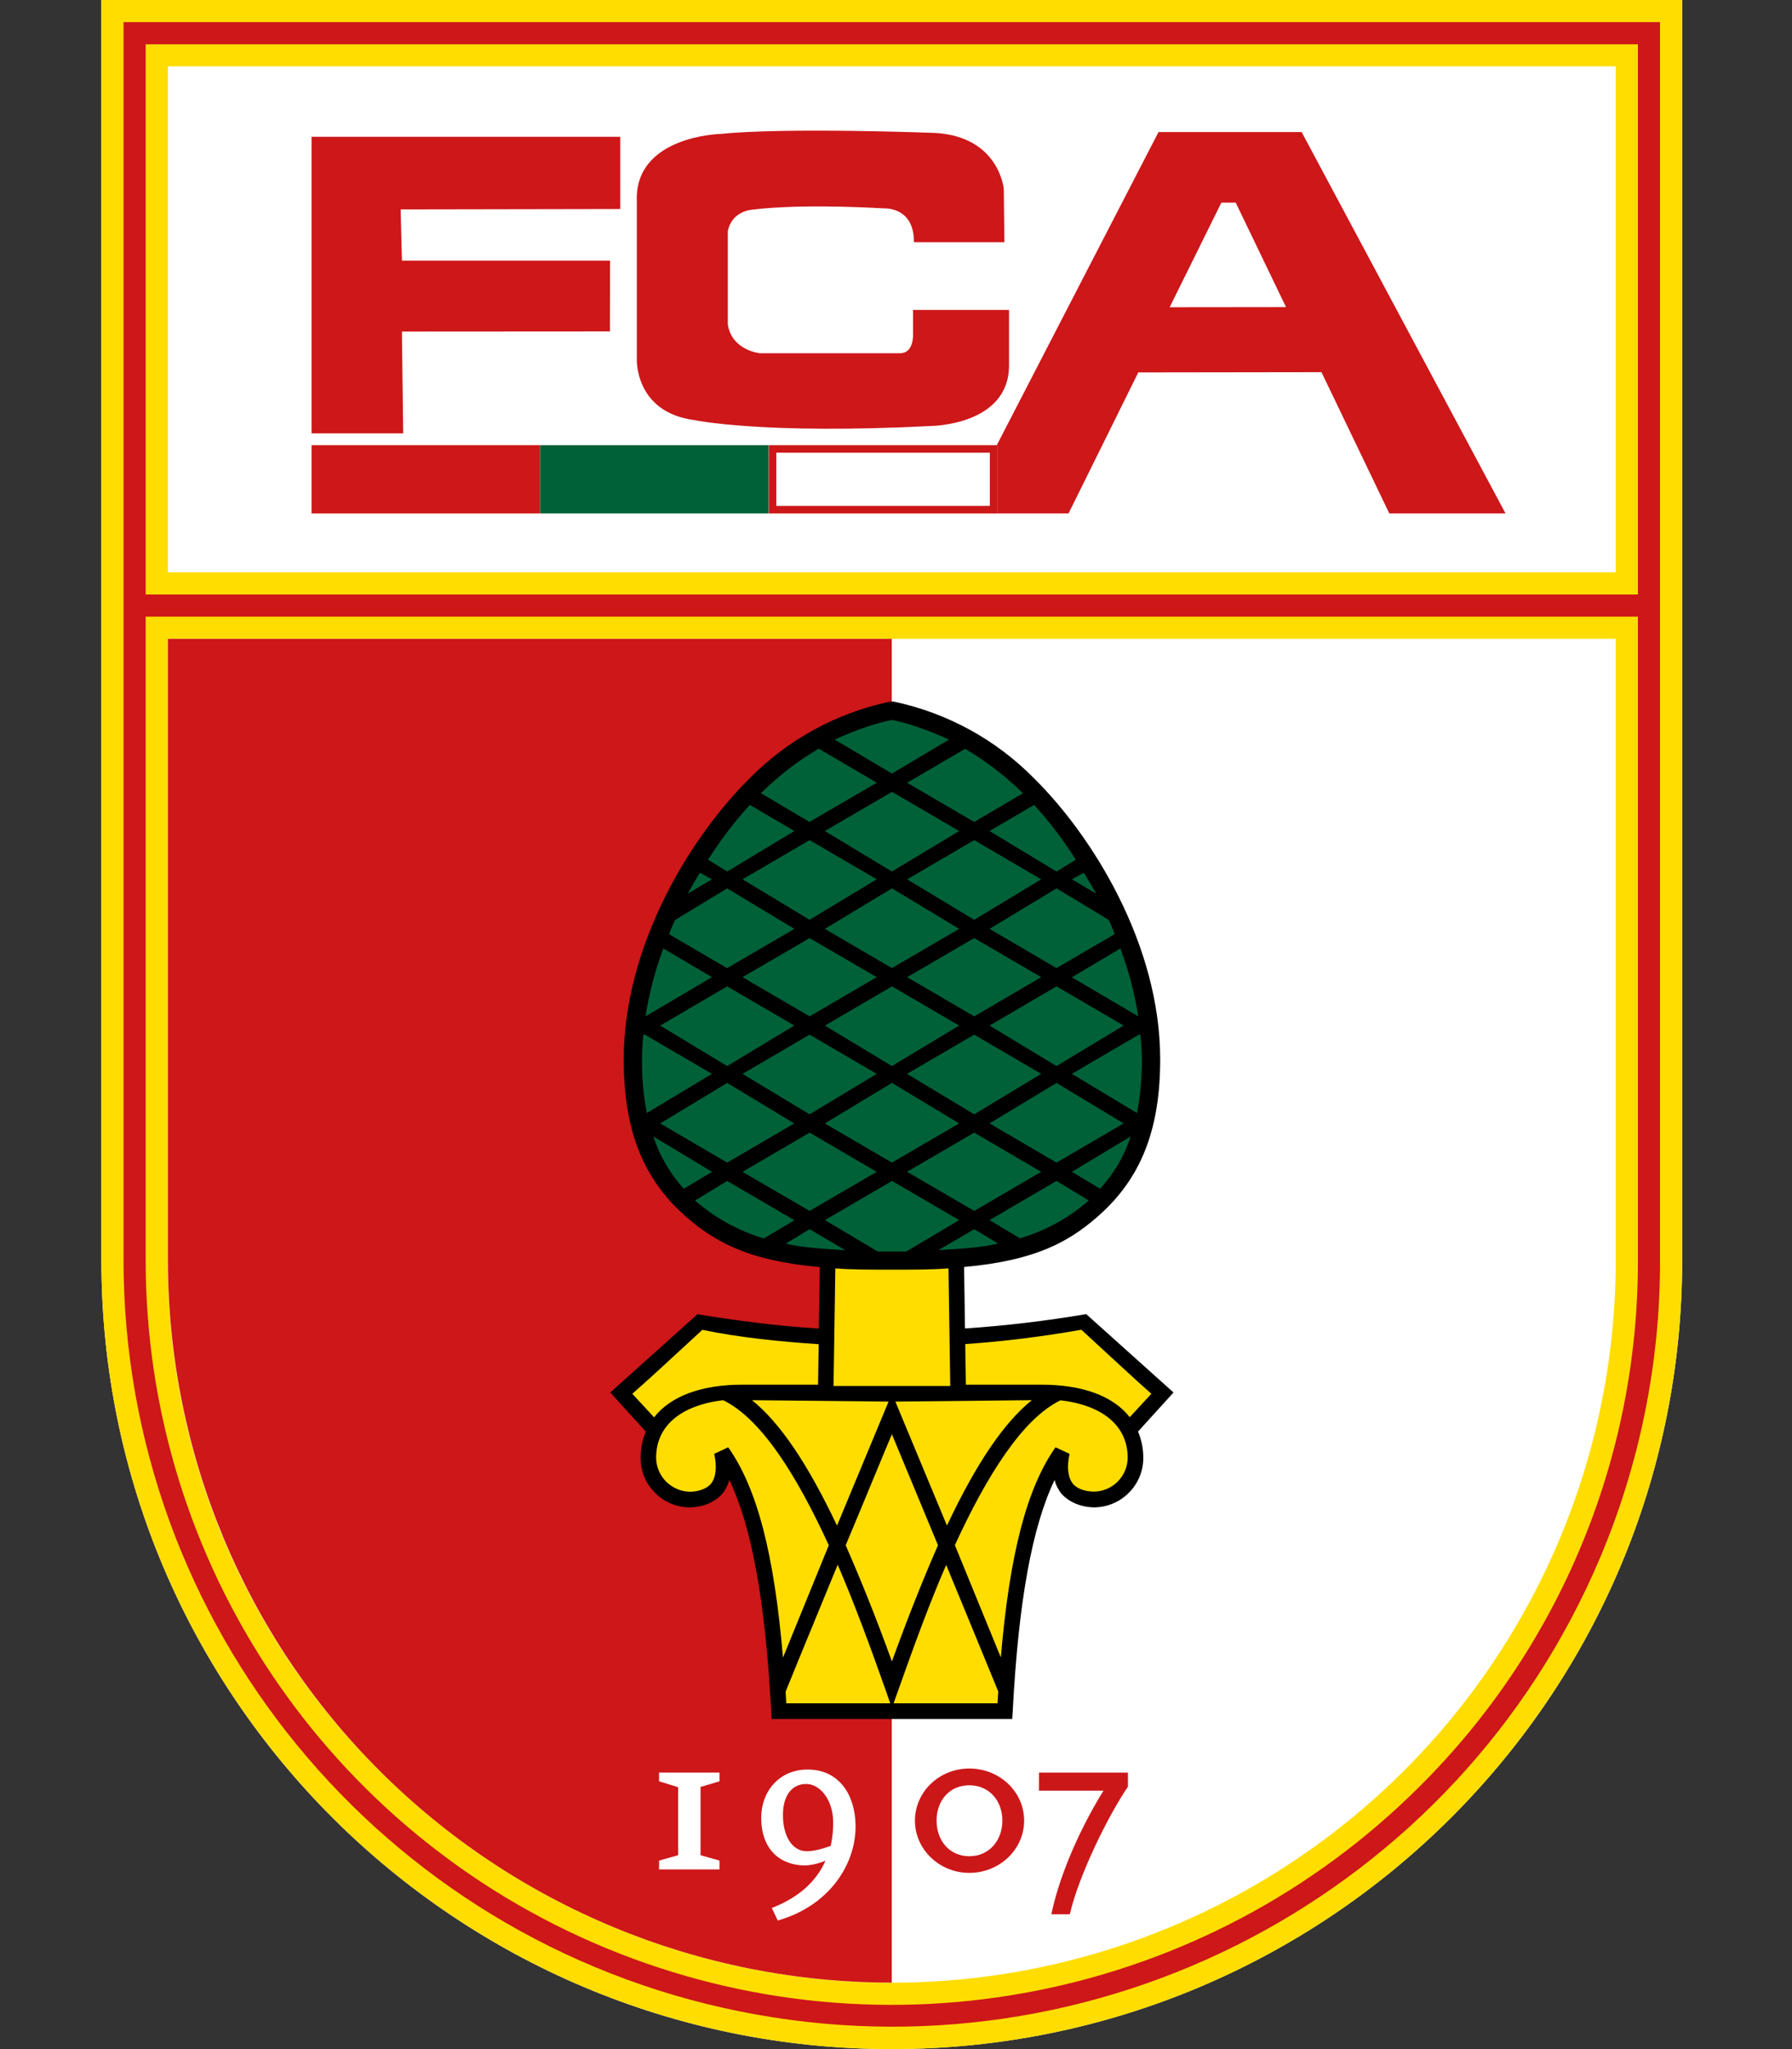 <svg width="14" height="16" viewBox="0 0 14 16" fill="none" xmlns="http://www.w3.org/2000/svg">
<rect x="0" y="0" width="14" height="16" fill="#333333" stroke="none"/>
<g clip-path="url(#clip0_795_2314)">
<path d="M0.792 0V9.84C0.792 13.242 3.556 16 6.967 16C10.378 16 13.142 13.242 13.142 9.84V0H0.792Z" fill="white"/>
<path d="M0.792 0V9.84C0.792 13.242 3.556 16 6.967 16C10.378 16 13.142 13.242 13.142 9.84V0H0.792ZM12.623 9.84C12.623 12.121 11.245 14.178 9.131 15.052C7.018 15.925 4.586 15.442 2.968 13.829C1.904 12.773 1.308 11.337 1.312 9.84V4.988H12.623V9.84ZM1.312 4.469V0.518H12.623V4.469H1.312Z" fill="#FFDD00"/>
<path d="M6.967 15.481V4.988H1.312V9.84C1.312 11.336 1.907 12.771 2.968 13.829C4.028 14.887 5.467 15.481 6.967 15.481Z" fill="#CD1719"/>
<path d="M0.965 0.173V9.84C0.967 12.688 2.979 15.14 5.777 15.705C8.575 16.271 11.385 14.793 12.498 12.17C12.81 11.433 12.971 10.64 12.969 9.84V0.173L0.965 0.173ZM12.796 0.346V4.642H1.138V0.346H12.796ZM11.089 13.951C9.422 15.614 6.914 16.112 4.736 15.212C2.558 14.312 1.138 12.192 1.138 9.84V4.815H12.796V9.84C12.8 11.383 12.185 12.863 11.089 13.951Z" fill="#CD1719"/>
<path d="M5.43 3.281C5.43 3.281 5.96 3.394 7.277 3.326C7.277 3.326 7.883 3.321 7.883 2.853V2.42H7.133V2.616C7.133 2.616 7.139 2.758 7.032 2.758H5.936C5.936 2.758 5.717 2.737 5.686 2.533V1.808C5.686 1.808 5.702 1.647 5.898 1.635C5.898 1.635 6.214 1.589 6.906 1.627C6.906 1.627 7.143 1.612 7.14 1.891H7.847L7.842 1.474C7.842 1.474 7.806 1.068 7.307 1.038C7.307 1.038 6.141 0.993 5.627 1.046C5.627 1.046 4.96 1.061 4.975 1.567V2.798C4.975 2.798 4.953 3.221 5.43 3.281Z" fill="#CD1719"/>
<path d="M3.14 2.589L4.765 2.588L4.766 2.035H3.14L3.13 1.635L4.846 1.632V1.068H2.434V3.384L3.15 3.384L3.14 2.589Z" fill="#CD1719"/>
<path d="M10.169 1.031H9.051L7.76 3.529V4.009H8.348L8.893 2.908L10.324 2.906L10.854 4.009H11.762L10.169 1.031ZM9.138 2.399L9.542 1.582H9.654L10.047 2.398L9.138 2.399Z" fill="#CD1719"/>
<path d="M4.22 3.476H2.434V4.009H4.22V3.476Z" fill="#CD1719"/>
<path d="M6.006 3.476H4.22V4.009H6.006V3.476Z" fill="#006139"/>
<path d="M7.791 3.476H6.005V4.009H7.791V3.476Z" fill="white"/>
<path d="M7.733 3.535V3.95H6.065V3.535H7.733ZM7.792 3.476H6.006V4.009H7.792V3.476Z" fill="#CC1719"/>
<path d="M5.149 14.597V14.528L5.298 14.486V13.955L5.149 13.909V13.841H5.621V13.909L5.473 13.953V14.486L5.621 14.528V14.597H5.149Z" fill="white"/>
<path d="M6.309 13.817C6.088 13.817 5.947 13.988 5.947 14.193C5.947 14.444 6.097 14.566 6.292 14.566C6.346 14.563 6.399 14.55 6.449 14.529C6.376 14.694 6.238 14.817 6.03 14.898L6.076 14.996C6.478 14.882 6.69 14.556 6.684 14.249C6.68 14.014 6.555 13.817 6.309 13.817ZM6.49 14.413C6.447 14.429 6.368 14.455 6.303 14.455C6.186 14.455 6.12 14.333 6.117 14.187C6.112 14.034 6.178 13.934 6.29 13.93C6.407 13.924 6.505 14.056 6.509 14.216C6.511 14.282 6.504 14.348 6.49 14.413Z" fill="white"/>
<path d="M7.573 13.809C7.338 13.809 7.148 13.991 7.148 14.216C7.148 14.44 7.338 14.624 7.573 14.624C7.808 14.624 8.001 14.442 8.001 14.216C8.001 13.989 7.808 13.809 7.573 13.809ZM7.573 14.494C7.417 14.494 7.317 14.371 7.317 14.216C7.317 14.06 7.417 13.94 7.573 13.94C7.729 13.94 7.831 14.062 7.831 14.216C7.831 14.369 7.729 14.494 7.573 14.494Z" fill="#CC1719"/>
<path d="M8.358 14.947H8.214C8.264 14.699 8.402 14.336 8.621 13.982H8.117V13.841H8.812V13.951C8.658 14.177 8.429 14.64 8.358 14.947Z" fill="#CC1719"/>
<path d="M9.168 10.873L8.486 10.261C8.172 10.314 7.856 10.352 7.539 10.373L7.532 9.893C8.102 9.842 8.375 9.689 8.624 9.455C8.924 9.17 9.064 8.802 9.064 8.272C9.064 7.375 8.534 6.528 8.081 6.08C7.782 5.775 7.399 5.566 6.981 5.478H6.955C6.537 5.566 6.154 5.775 5.854 6.08C5.401 6.529 4.873 7.376 4.873 8.273C4.873 8.803 5.012 9.17 5.311 9.456C5.561 9.69 5.834 9.843 6.405 9.894L6.397 10.374C6.076 10.354 5.76 10.313 5.449 10.262L4.768 10.873L5.046 11.179C5.018 11.243 5.004 11.313 5.005 11.383C5.004 11.485 5.044 11.583 5.117 11.656C5.189 11.729 5.287 11.77 5.39 11.77C5.453 11.77 5.571 11.75 5.648 11.658C5.671 11.627 5.688 11.593 5.698 11.556C5.874 11.923 5.979 12.504 6.025 13.36L6.028 13.422H7.908L7.912 13.36C7.957 12.504 8.063 11.923 8.239 11.556C8.248 11.593 8.265 11.627 8.288 11.658C8.365 11.749 8.483 11.77 8.548 11.77C8.761 11.768 8.933 11.595 8.932 11.382C8.932 11.312 8.918 11.243 8.891 11.178L9.168 10.873Z" fill="black"/>
<path d="M7.08 9.772L7.493 9.527L6.969 9.221L6.445 9.527L6.857 9.772H7.081" fill="#006139"/>
<path d="M7.731 6.489L8.254 6.805L8.405 6.713C8.309 6.561 8.2 6.418 8.079 6.285L7.731 6.489Z" fill="#006139"/>
<path d="M5.682 9.221L5.43 9.374C5.586 9.51 5.769 9.611 5.968 9.67L6.206 9.528L5.682 9.222" fill="#006139"/>
<path d="M6.138 9.711C6.27 9.741 6.422 9.751 6.604 9.762L6.325 9.598L6.138 9.711Z" fill="#006139"/>
<path d="M7.332 9.761C7.514 9.751 7.667 9.741 7.798 9.71L7.611 9.598L7.332 9.761Z" fill="#006139"/>
<path d="M8.595 9.282C8.702 9.16 8.78 9.038 8.833 8.874L8.374 9.15L8.595 9.282Z" fill="#006139"/>
<path d="M8.893 7.936C8.864 7.756 8.817 7.578 8.753 7.406L8.374 7.631L8.893 7.936Z" fill="#006139"/>
<path d="M8.902 8.079H8.897L8.374 8.385L8.883 8.691C8.909 8.553 8.922 8.413 8.921 8.273C8.921 8.212 8.915 8.14 8.909 8.079H8.902Z" fill="#006139"/>
<path d="M7.731 9.527L7.968 9.669C8.167 9.611 8.35 9.51 8.506 9.374L8.254 9.221L7.731 9.527" fill="#006139"/>
<path d="M5.104 8.874C5.154 9.025 5.235 9.164 5.342 9.282L5.563 9.15L5.104 8.874Z" fill="#006139"/>
<path d="M7.414 5.775C7.234 5.693 7.077 5.642 6.968 5.622C6.859 5.642 6.701 5.693 6.521 5.775L6.968 6.04L7.414 5.775Z" fill="#006139"/>
<path d="M6.849 6.111L6.396 5.846C6.236 5.94 6.088 6.053 5.956 6.183C5.951 6.183 5.947 6.193 5.944 6.193L6.324 6.418L6.849 6.112" fill="#006139"/>
<path d="M7.611 6.418L7.992 6.194C7.989 6.194 7.984 6.183 7.98 6.183C7.848 6.054 7.7 5.941 7.54 5.847L7.087 6.112L7.611 6.418Z" fill="#006139"/>
<path d="M6.206 6.489L5.858 6.285C5.737 6.417 5.628 6.561 5.532 6.713L5.681 6.805L6.206 6.489Z" fill="#006139"/>
<path d="M5.038 8.079H5.026C5.02 8.14 5.016 8.212 5.016 8.273C5.014 8.413 5.027 8.553 5.053 8.691L5.562 8.385L5.038 8.079Z" fill="#006139"/>
<path d="M5.182 7.406C5.118 7.578 5.072 7.755 5.043 7.936L5.562 7.63L5.182 7.406Z" fill="#006139"/>
<path d="M5.468 6.815C5.435 6.866 5.402 6.927 5.373 6.978L5.562 6.866L5.468 6.815Z" fill="#006139"/>
<path d="M5.681 7.559L6.206 7.253L5.681 6.937L5.276 7.182C5.257 7.218 5.241 7.256 5.228 7.295L5.681 7.56" fill="#006139"/>
<path d="M6.444 8.008L6.968 8.324L7.493 8.008L6.969 7.702L6.445 8.008" fill="#006139"/>
<path d="M5.681 8.456L5.158 8.772L5.681 9.078L6.205 8.772L5.681 8.456" fill="#006139"/>
<path d="M5.801 9.15L6.325 9.455L6.849 9.15L6.325 8.844L5.801 9.15Z" fill="#006139"/>
<path d="M6.206 8.008L5.681 7.702L5.158 8.008L5.681 8.324L6.205 8.008" fill="#006139"/>
<path d="M6.849 6.866L6.325 6.56L5.801 6.866L6.325 7.182L6.849 6.866" fill="#006139"/>
<path d="M6.849 7.63L6.325 7.325L5.801 7.63L6.325 7.936L6.849 7.63" fill="#006139"/>
<path d="M6.968 8.456L6.444 8.772L6.968 9.078L7.493 8.772L6.969 8.456" fill="#006139"/>
<path d="M7.087 9.15L7.611 9.455L8.134 9.15L7.611 8.844L7.086 9.15" fill="#006139"/>
<path d="M7.087 7.63L7.611 7.936L8.134 7.63L7.611 7.325L7.087 7.63" fill="#006139"/>
<path d="M8.254 8.324L8.778 8.008L8.254 7.702L7.731 8.008L8.254 8.324Z" fill="#006139"/>
<path d="M7.731 8.772L8.254 9.078L8.778 8.772L8.254 8.456L7.731 8.772Z" fill="#006139"/>
<path d="M7.087 6.866L7.611 7.182L8.134 6.866L7.611 6.56L7.087 6.866Z" fill="#006139"/>
<path d="M7.493 6.489L6.969 6.183L6.444 6.489L6.968 6.805L7.493 6.489Z" fill="#006139"/>
<path d="M8.564 6.978C8.533 6.927 8.501 6.866 8.467 6.815L8.374 6.866L8.564 6.978Z" fill="#006139"/>
<path d="M8.254 6.937L7.731 7.253L8.254 7.559L8.708 7.294C8.695 7.256 8.68 7.218 8.661 7.182L8.254 6.937Z" fill="#006139"/>
<path d="M5.801 8.385L6.325 8.701L6.849 8.385L6.325 8.079L5.801 8.385Z" fill="#006139"/>
<path d="M6.968 6.937L6.444 7.253L6.968 7.559L7.493 7.253L6.969 6.937" fill="#006139"/>
<path d="M8.134 8.385L7.611 8.079L7.086 8.385L7.611 8.701L8.134 8.385Z" fill="#006139"/>
<path d="M5.798 10.812H6.391L6.396 10.496C6.088 10.475 5.785 10.445 5.487 10.384C5.265 10.588 5.069 10.771 4.94 10.883L5.11 11.067C5.237 10.904 5.475 10.812 5.798 10.812Z" fill="#FFDD00"/>
<path d="M8.448 10.383C8.148 10.436 7.845 10.474 7.541 10.495L7.546 10.812H8.138C8.461 10.812 8.699 10.903 8.826 11.066L8.995 10.883C8.867 10.771 8.671 10.587 8.448 10.383Z" fill="#FFDD00"/>
<path d="M6.968 10.822H6.512L6.526 9.904C6.658 9.914 6.804 9.914 6.968 9.914C7.132 9.914 7.278 9.914 7.41 9.904L7.424 10.822H6.968Z" fill="#FFDD00"/>
<path d="M5.649 10.933C5.314 10.974 5.126 11.137 5.126 11.382C5.127 11.527 5.244 11.645 5.39 11.648C5.431 11.648 5.509 11.637 5.554 11.586C5.594 11.536 5.602 11.454 5.58 11.352L5.689 11.301C5.913 11.617 6.048 12.127 6.117 12.943L6.475 12.066C6.227 11.525 5.948 11.077 5.649 10.933Z" fill="#FFDD00"/>
<path d="M6.539 11.913L6.942 10.944L5.875 10.933C6.091 11.107 6.307 11.423 6.539 11.912" fill="#FFDD00"/>
<path d="M8.061 10.933L6.995 10.944L7.398 11.912C7.629 11.423 7.845 11.107 8.061 10.933Z" fill="#FFDD00"/>
<path d="M6.607 12.066C6.723 12.331 6.843 12.627 6.968 12.973C7.094 12.626 7.212 12.33 7.328 12.066C7.158 11.658 7.007 11.291 6.968 11.199C6.928 11.291 6.778 11.658 6.607 12.066Z" fill="#FFDD00"/>
<path d="M6.544 12.219C6.393 12.587 6.237 12.963 6.138 13.208C6.139 13.238 6.141 13.269 6.143 13.3H6.955L6.912 13.177C6.8 12.861 6.677 12.525 6.545 12.219" fill="#FFDD00"/>
<path d="M8.287 10.933C7.989 11.076 7.708 11.525 7.46 12.065L7.819 12.942C7.888 12.127 8.024 11.617 8.246 11.301L8.356 11.352C8.333 11.454 8.343 11.535 8.382 11.586C8.427 11.637 8.504 11.647 8.547 11.647C8.692 11.645 8.809 11.527 8.81 11.382C8.81 11.138 8.621 10.974 8.286 10.934" fill="#FFDD00"/>
<path d="M7.025 13.177L6.981 13.3H7.793C7.795 13.269 7.797 13.239 7.799 13.208C7.699 12.963 7.543 12.586 7.392 12.219C7.259 12.525 7.137 12.861 7.025 13.177Z" fill="#FFDD00"/>
</g>
<defs>
<clipPath id="clip0_795_2314">
<rect width="12.351" height="16" fill="white" transform="translate(0.792)"/>
</clipPath>
</defs>
</svg>
